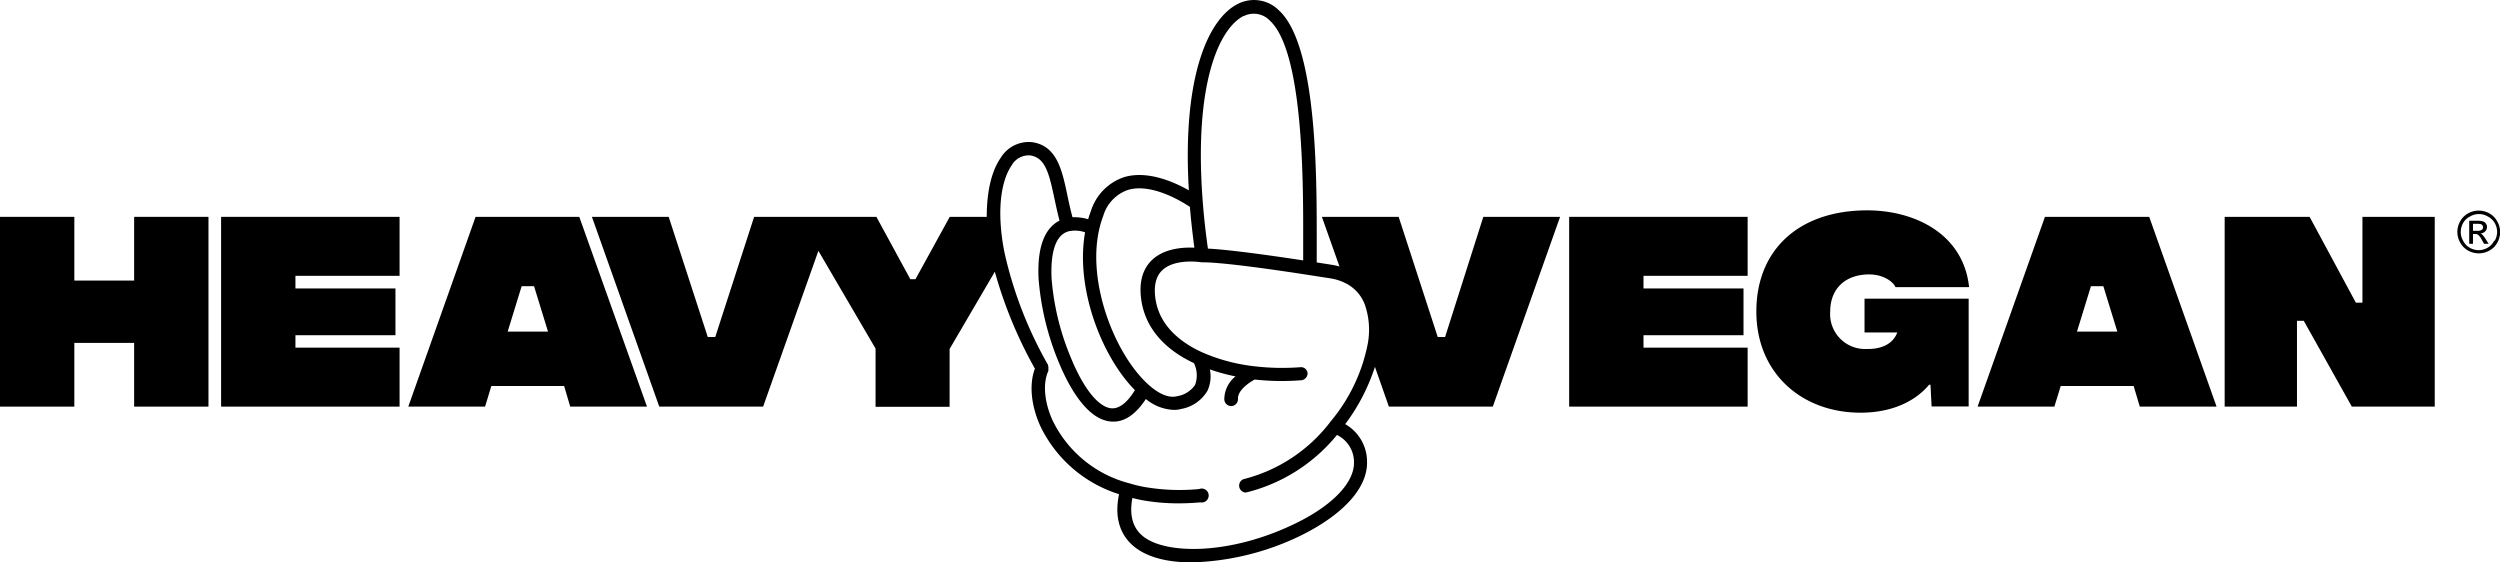 <svg xmlns="http://www.w3.org/2000/svg" viewBox="0 0 358.2 80.58"><g id="Capa_2" data-name="Capa 2"><g id="Capa_2-2" data-name="Capa 2"><polygon points="19.22 40.2 10.65 40.2 10.65 31.07 0 31.07 0 58.26 10.65 58.26 10.65 49.13 19.22 49.13 19.22 58.26 29.87 58.26 29.87 31.07 19.22 31.07 19.22 40.2"/><polygon points="31.68 58.26 57.25 58.26 57.25 49.81 42.33 49.81 42.33 48.03 56.66 48.03 56.66 41.33 42.33 41.33 42.33 39.52 57.25 39.52 57.25 31.07 31.68 31.07 31.68 58.26"/><path d="M68.14,31.07,58.5,58.26h11l.9-2.95H80.83l.87,2.95h11L83,31.07Zm4.6,16.44,2-6.5h1.78l2,6.5Z"/><path d="M357.79,31.7a2.78,2.78,0,0,0-1.14-1.14,3.12,3.12,0,0,0-3,0,2.87,2.87,0,0,0-1.15,1.14,3.06,3.06,0,0,0,0,3.06,2.88,2.88,0,0,0,1.13,1.14,3.13,3.13,0,0,0,3.06,0,2.88,2.88,0,0,0,1.13-1.14,3.11,3.11,0,0,0,.4-1.52A3,3,0,0,0,357.79,31.7Zm-.43,2.8a2.35,2.35,0,0,1-.95,1,2.54,2.54,0,0,1-2.54,0,2.29,2.29,0,0,1-.95-1,2.49,2.49,0,0,1-.34-1.26,2.59,2.59,0,0,1,.34-1.29,2.35,2.35,0,0,1,1-.94,2.5,2.5,0,0,1,2.52,0,2.39,2.39,0,0,1,1,.94,2.53,2.53,0,0,1,0,2.55Z"/><path d="M355.68,33.63a1,1,0,0,0-.28-.18,1,1,0,0,0,.68-.3.89.89,0,0,0,.26-.63.79.79,0,0,0-.16-.48.81.81,0,0,0-.41-.32,2.78,2.78,0,0,0-.84-.09h-1.14v3.3h.54v-1.4h.31a.74.74,0,0,1,.43.11,2.65,2.65,0,0,1,.55.77l.3.52h.65l-.41-.65A4,4,0,0,0,355.68,33.63Zm-.71-.56h-.64v-1h.6a2.1,2.1,0,0,1,.54.05.49.49,0,0,1,.22.18.38.38,0,0,1,.08.26.42.42,0,0,1-.17.36A1,1,0,0,1,355,33.07Z"/><polygon points="224.83 58.26 250.4 58.26 250.4 49.81 235.48 49.81 235.48 48.03 249.81 48.03 249.81 41.33 235.48 41.33 235.48 39.52 250.4 39.52 250.4 31.07 224.83 31.07 224.83 58.26"/><path d="M267.8,39.32c2.23,0,3.56,1.2,3.78,1.82h10.55c-.81-7.64-7.8-11-14.59-11-9.81,0-15.89,5.66-15.89,14.49s6.5,14.5,14.92,14.5c4.59,0,7.89-1.68,9.83-4h.2l.16,3.11h5.31V42.79H267.15v4.85h4.69c-.94,2.49-3.91,2.36-4.4,2.36a5,5,0,0,1-5.21-5.34C262.23,41.3,264.46,39.32,267.8,39.32Z"/><path d="M293,31.07l-9.65,27.19h11l.91-2.95h10.45l.88,2.95h11l-9.65-27.19Zm4.59,16.44,2-6.5h1.78l2,6.5Z"/><polygon points="338.49 43.37 337.55 43.37 330.92 31.07 318.75 31.07 318.75 58.26 329.11 58.26 329.11 45.96 330.08 45.96 336.97 58.26 348.85 58.26 348.85 31.07 338.49 31.07 338.49 43.37"/><path d="M207.05,48.29H206l-5.6-17.22h-11l2.52,7.11a10.34,10.34,0,0,0-1.16-.25l-2.1-.33c0-.76,0-2.16,0-3.64,0-8.9,0-27.42-5.37-32.43a5.06,5.06,0,0,0-5.87-1c-4.13,2-8.07,10.09-7.08,26.74-2.12-1.2-5.9-2.88-9.24-1.9a7.46,7.46,0,0,0-4.81,4.91c-.14.37-.27.75-.38,1.13a6.82,6.82,0,0,0-2.24-.28c-.28-1-.51-2.07-.72-3.07-.77-3.67-1.5-7.13-5-7.68a4.68,4.68,0,0,0-4.57,2.24c-1.24,1.77-2,4.62-2,8.45h-5.3L131.17,40h-.74l-4.86-8.93H108.05l-5.57,17.22h-1.07l-5.6-17.22h-11l9.65,27.19h14.88l7.92-22.32,8.19,14v8.35h10.61V50l6.48-11.07a62.49,62.49,0,0,0,5.74,13.89c-.84,2.23-.56,5.26.78,8.23a18.72,18.72,0,0,0,11.28,9.76c-.86,4.07.7,6.34,2.2,7.54,1.94,1.56,4.87,2.23,8.19,2.23a38,38,0,0,0,15.8-3.92c6-3,9.41-6.78,9.34-10.47a6.19,6.19,0,0,0-3.13-5.42A27.93,27.93,0,0,0,197,52.56l2,5.7h14.89l9.64-27.19h-11Zm-28.81-46a3.18,3.18,0,0,1,3.72.68c4.78,4.44,4.77,23.07,4.76,31,0,1.5,0,2.56,0,3.34-8.45-1.29-12.16-1.62-13.65-1.69-.32-2.29-.57-4.5-.73-6.59C171,12,174.69,4,178.24,2.26ZM157.49,32.89a13.32,13.32,0,0,1,.57-1.91,5.61,5.61,0,0,1,3.56-3.77c3.35-1,7.65,1.62,8.87,2.43.15,1.86.37,3.82.64,5.85-1.61-.08-4.37.09-6.13,1.82-1.37,1.36-1.86,3.34-1.44,5.89.62,3.77,3.22,6.82,7.51,8.83a4,4,0,0,1,.16,3.12,3.85,3.85,0,0,1-2.59,1.62c-1.47.37-3.08-.73-4.17-1.73C159.77,50.74,155.74,40.59,157.49,32.89Zm-4.32.24a4.3,4.3,0,0,1,2.3.16c-1.42,8,2.37,17.78,7.14,22.61-1.23,2-2.47,2.84-3.69,2.55-1.76-.42-3.77-3-5.49-7.21a36.79,36.79,0,0,1-2.76-11.35C150.54,37.12,150.87,33.69,153.17,33.13Zm37.53,27.2a22.57,22.57,0,0,1-12.55,8.33,1,1,0,0,0,.2,1.9l.21,0a24.26,24.26,0,0,0,13-8.24A4.32,4.32,0,0,1,194,66.23c.06,2.87-3,6.13-8.27,8.71-9.31,4.58-18.63,4.56-21.94,1.91-1.51-1.21-2-3.06-1.54-5.5.47.12.94.23,1.42.32a29,29,0,0,0,5.2.45c1,0,2.06-.05,3.12-.14a1,1,0,1,0-.18-1.91,29.39,29.39,0,0,1-7.8-.29,19.36,19.36,0,0,1-2.19-.53,16.94,16.94,0,0,1-11-9c-1.2-2.63-1.43-5.36-.61-7.1a.19.19,0,0,0,0-.08.61.61,0,0,0,0-.18,1.1,1.1,0,0,0,0-.18.65.65,0,0,0,0-.18,1.21,1.21,0,0,0-.05-.18s0-.05,0-.07A57.84,57.84,0,0,1,144,36.53a29.31,29.31,0,0,1-.67-5.46c-.08-3.59.68-6,1.6-7.34a2.8,2.8,0,0,1,2.69-1.46c2.12.33,2.68,2.46,3.46,6.19.22,1,.44,2.07.73,3.15-1.68.85-3.27,3-3,8.37a39.14,39.14,0,0,0,2.92,12c1.72,4.15,4.09,7.67,6.81,8.31a4,4,0,0,0,1,.12c1.67,0,3.23-1.09,4.64-3.24a6.68,6.68,0,0,0,4,1.56,3.93,3.93,0,0,0,1.09-.14A5.49,5.49,0,0,0,173,56a4.91,4.91,0,0,0,.35-3.07,28.09,28.09,0,0,0,3.67,1,4.25,4.25,0,0,0-1.6,3.36,1,1,0,0,0,1,.89h.07a1,1,0,0,0,.89-1c-.1-1.21,1.56-2.36,2.39-2.8a35.75,35.75,0,0,0,6.7.1,1,1,0,0,0,.88-1,.94.94,0,0,0-1-.87,34.12,34.12,0,0,1-6.62-.13,25.83,25.83,0,0,1-7.37-1.95c-2.72-1.21-6.11-3.51-6.78-7.55-.31-1.91,0-3.32.9-4.21,1.84-1.83,5.69-1.19,5.73-1.18l.23,0c.1,0,2.68-.12,15.38,1.86l2.78.43a7.3,7.3,0,0,1,2.31.76,5.6,5.6,0,0,1,2.66,3.05,11,11,0,0,1,.4,5.58A24.65,24.65,0,0,1,190.7,60.33Z"/></g></g></svg>